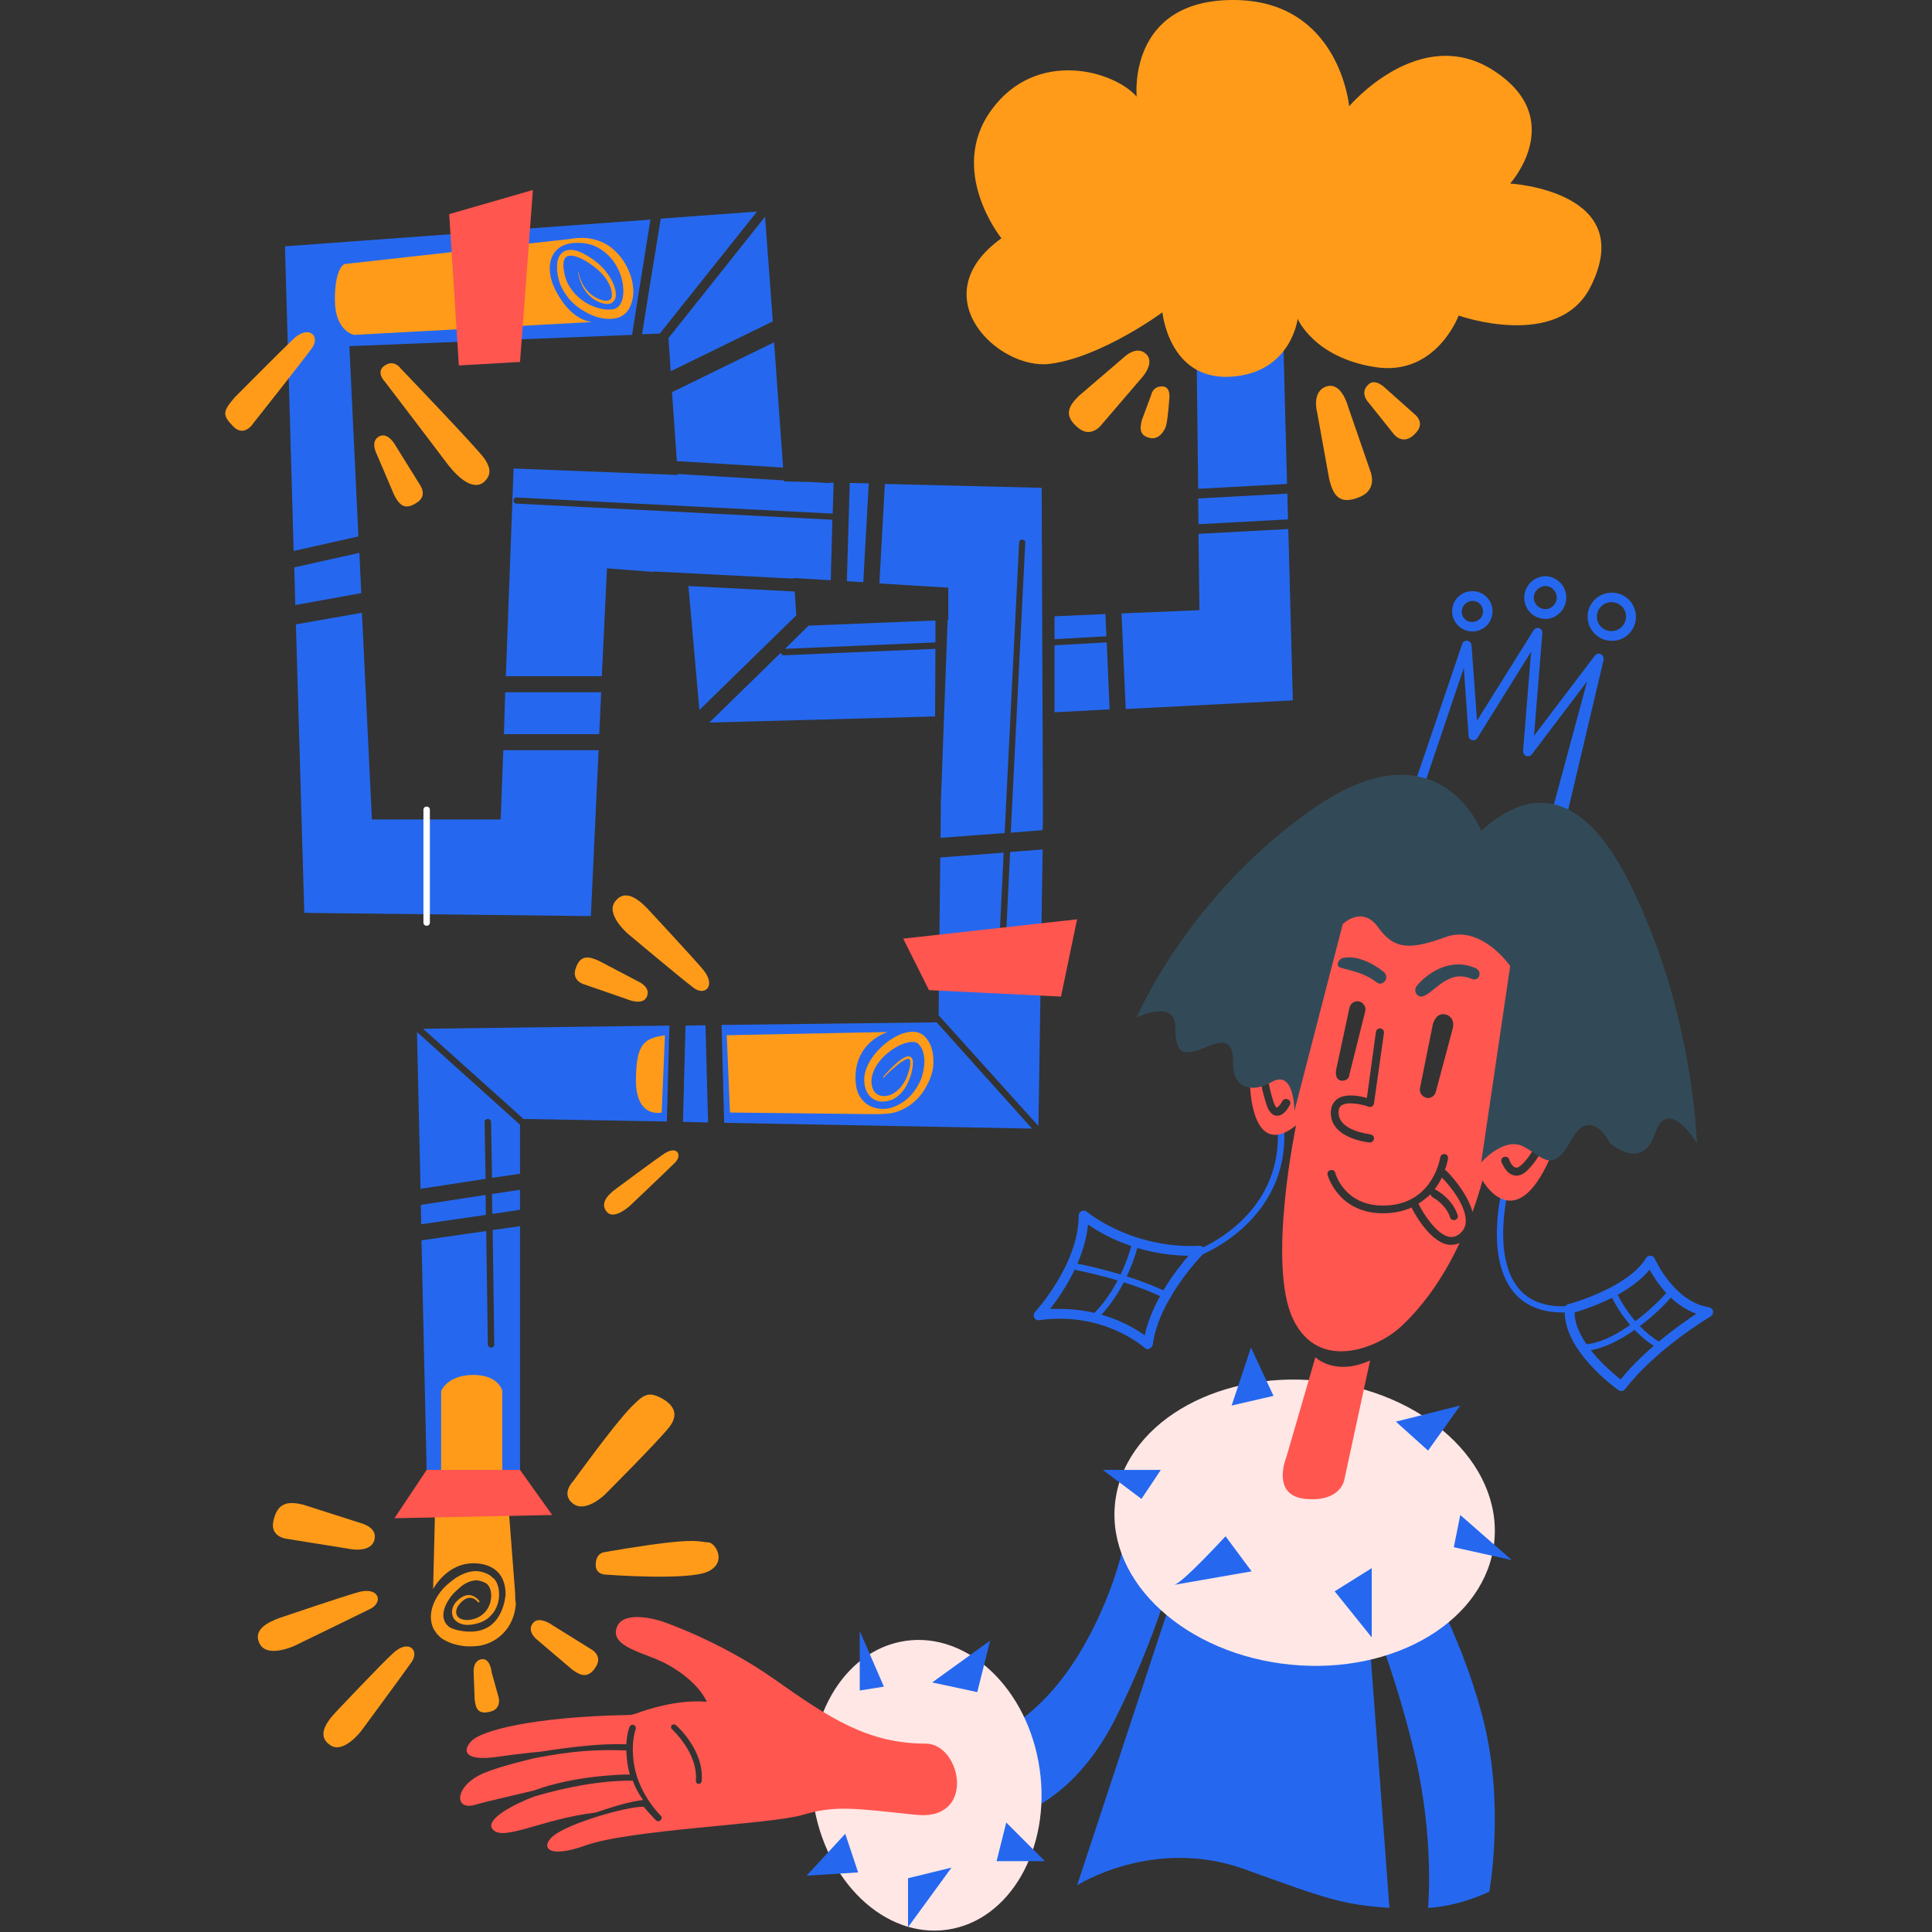 <svg xmlns="http://www.w3.org/2000/svg" xmlns:xlink="http://www.w3.org/1999/xlink" id="Layer_2" x="0" y="0" version="1.1" viewBox="0 0 600 600" xml:space="preserve" style="enable-background:new 0 0 600 600"><rect x="0" y="0" width="600" height="600" fill="#333333" stroke="none"/><g><g><polygon points="240.4 106.3 208.7 121.8 210.2 143.2 243.2 145.2" style="fill:#2568ef"/><path d="M204.9,103.6l30.2-37.9l-29.9,2.2c-2.2,13.3-4.8,29.5-5.8,35.9L204.9,103.6z" style="fill:#2568ef"/><polygon points="207.9 318.5 131.4 319.5 162.6 347.5 207.1 348.3" style="fill:#2568ef"/><path d="M210.5,147.5l-51-2l-2.4,64.5h29.8l1.6-33.5l14.3,1.1c0.3-0.1,0.5-0.2,0.8-0.1l42.9,2.2l0-0.2l11.5,0.7 l0.5-18.8l-98.1-5c-0.6,0-1-0.5-0.9-1c0-0.6,0.5-1,1-0.9l98.1,5l0.3-9.6l-1.1,0c-0.2,0.1-0.5,0.1-0.8,0.1c0,0-0.1,0-0.1,0 l-4.8-0.3l-8.6-0.2l0-0.3l-33-2L210.5,147.5z" style="fill:#2568ef"/><path d="M243.5,203.5C243.5,203.5,243.5,203.5,243.5,203.5c-0.5,0-0.9-0.3-1-0.8l-22.2,21.7l70.1-1.9l0.1-21 L243.5,203.5z" style="fill:#2568ef"/><polygon points="161.5 369.5 152.8 370.8 152.9 377 161.5 375.7" style="fill:#2568ef"/><polygon points="399.7 150.3 398.5 104.5 371.5 99.5 372.1 151.8" style="fill:#2568ef"/><path d="M312.5,289.5c0,0.5-0.5,1-1,1c0,0,0,0-0.1,0c-0.6,0-1-0.5-0.9-1l1.2-24.7l-19.7,1.5l-0.5,49l31,34.4l1.3-85.9 l-10.1,0.8L312.5,289.5z" style="fill:#2568ef"/><polygon points="217.2 220.5 247.3 191.1 246.8 183.7 213.8 182" style="fill:#2568ef"/><polygon points="372.2 162.8 400 161.3 399.8 153.3 372.1 154.8" style="fill:#2568ef"/><path d="M130.6,369.2l20.2-3.1l-0.3-17.6c0-0.6,0.4-1,1-1c0.5,0,1,0.4,1,1l0.3,17.3l8.7-1.3v-15.2l-32-28.8 L130.6,369.2z" style="fill:#2568ef"/><polygon points="150.8 371.1 130.7 374.2 130.8 380.2 150.9 377.3" style="fill:#2568ef"/><polygon points="208.3 115.3 240 99.8 237.6 67.3 207.6 105" style="fill:#2568ef"/><polygon points="185.9 233 156.3 233 155.5 254.5 115.5 254.5 112.4 190.3 91.9 193.9 94.5 283.5 183.5 284.5" style="fill:#2568ef"/><polygon points="243.8 201.5 290.5 199.5 290.5 192.7 251.1 194.3" style="fill:#2568ef"/><path d="M111.3,166.6l-2.8-59.1l87.8-3.5c1-6.5,3.8-24,5.7-35.8L88.5,76.5l2.7,94.6L111.3,166.6z" style="fill:#2568ef"/><polygon points="327.5 198.5 343.6 197.6 343.3 190.7 327.5 191.4" style="fill:#2568ef"/><path d="M153,382l0.5,35.5c0,0.6-0.4,1-1,1c0,0,0,0,0,0c-0.5,0-1-0.4-1-1l-0.5-35.2l-20.1,2.9l1.6,71.3h29v-75.7 L153,382z" style="fill:#2568ef"/><polygon points="372.2 165.8 372.5 189.5 348.3 190.5 349.6 220.2 401.5 217.5 400.1 164.3" style="fill:#2568ef"/><polygon points="111.6 171.7 91.4 176.2 91.7 187.9 112.2 184.2" style="fill:#2568ef"/><path d="M343.7,199.5l-16.1,0.9c0,0,0,0-0.1,0v20.8l17.1-0.9L343.7,199.5z" style="fill:#2568ef"/><polygon points="219.1 318.4 212.9 318.5 212.1 348.4 219.9 348.6" style="fill:#2568ef"/><polygon points="263.9 150 263 180.5 268.1 180.8 269.8 150.1" style="fill:#2568ef"/><polygon points="186.7 215 156.9 215 156.5 228 186.1 228" style="fill:#2568ef"/><path d="M323.5,151.5l-48.7-1.2l-1.7,30.9l21.4,1.3v10l-0.2,0l-2.1,56.4l-0.1,11.3l19.9-1.5l4.5-90.2 c0-0.6,0.5-1,1-0.9c0.6,0,1,0.5,0.9,1l-4.5,90l9.9-0.8l0.1-3.5L323.5,151.5z" style="fill:#2568ef"/><polygon points="290.9 317.5 224.1 318.3 224.9 348.7 320.5 350.5" style="fill:#2568ef"/></g><path d="M431.5,592.5l-7-94c0,0,9,21,15,47s4,47,4,47s8,0,19-5c0,0,5-27-2-54s-20-48-20-48l-90-15c0,0-1,17-13,39 s-26,28-26,28l7,25c0,0,16-5,28-29s17-43,17-43l2,1l-31,94c0,0,23.7-15.2,52-5C411.5,589.5,416.5,591.5,431.5,592.5z" style="fill:#2568ef"/><g><path d="M481.5,261c-0.1,0-0.3,0-0.4-0.1c-0.8-0.2-1.3-1.1-1-1.9l12.8-47.4l-17.2,22.7c-0.4,0.5-1.1,0.7-1.7,0.5 c-0.6-0.2-1-0.9-1-1.5l2.5-30.9l-16.7,26.8c-0.3,0.6-1,0.8-1.6,0.7c-0.6-0.2-1.1-0.7-1.1-1.3l-1.5-21.2L439.9,251 c-0.3,0.8-1.2,1.2-1.9,0.9c-0.8-0.3-1.2-1.2-0.9-1.9l17-50c0.2-0.7,0.9-1.1,1.6-1c0.7,0.1,1.2,0.7,1.3,1.4l1.7,23.4l17.6-28.1 c0.4-0.6,1.1-0.8,1.7-0.6c0.7,0.2,1.1,0.9,1,1.5l-2.6,31.9l18.9-24.9c0.4-0.6,1.2-0.8,1.9-0.4c0.6,0.3,1,1.1,0.8,1.8l-13,55 C484.8,260.6,482.2,261,481.5,261z" style="fill:#2568ef"/></g><g><path d="M500.5,199c-3.5,0-6.6-2.5-7.3-6c-0.4-2,0-4,1.1-5.6c1.1-1.7,2.8-2.8,4.8-3.2c4.1-0.8,8,1.8,8.8,5.9 c0.4,2,0,4-1.1,5.6c-1.1,1.7-2.8,2.8-4.8,3.2c0,0,0,0,0,0C501.5,199,501,199,500.5,199z M501.7,197.4L501.7,197.4L501.7,197.4z M500.5,187c-0.3,0-0.6,0-0.9,0.1c-1.2,0.2-2.2,0.9-2.9,1.9c-0.7,1-0.9,2.2-0.7,3.4c0.5,2.4,2.9,4,5.3,3.5l0,0 c1.2-0.2,2.2-0.9,2.9-1.9c0.7-1,0.9-2.2,0.7-3.4C504.5,188.5,502.6,187,500.5,187z" style="fill:#2568ef"/></g><g><path d="M479.9,192.2c-3.1,0-5.8-2.2-6.4-5.3c-0.7-3.6,1.6-7,5.1-7.8c1.7-0.4,3.5,0,4.9,1c1.5,1,2.5,2.5,2.8,4.2 c0.7,3.6-1.6,7-5.1,7.8v0C480.8,192.2,480.3,192.2,479.9,192.2z M480.9,190.6L480.9,190.6L480.9,190.6z M479.9,182 c-0.2,0-0.5,0-0.7,0.1c-1.9,0.4-3.2,2.3-2.8,4.2c0.4,1.9,2.3,3.2,4.2,2.8v0c1.9-0.4,3.2-2.3,2.8-4.2c-0.2-0.9-0.7-1.7-1.5-2.3 C481.3,182.2,480.6,182,479.9,182z" style="fill:#2568ef"/></g><g><path d="M457.2,196.1c-2.9,0-5.5-2.1-6.1-5c-0.7-3.4,1.5-6.7,4.9-7.4c1.6-0.3,3.3,0,4.7,0.9c1.4,0.9,2.3,2.3,2.7,4 c0.3,1.6,0,3.3-0.9,4.7c-0.9,1.4-2.3,2.3-4,2.7c0,0,0,0,0,0C458.1,196.1,457.7,196.1,457.2,196.1z M458.2,194.5L458.2,194.5 L458.2,194.5z M457.3,186.6c-0.2,0-0.4,0-0.7,0.1c-1.8,0.4-2.9,2.1-2.6,3.9c0.4,1.8,2.1,2.9,3.9,2.5l0,0c0.9-0.2,1.6-0.7,2.1-1.4 s0.7-1.6,0.5-2.5c-0.2-0.9-0.7-1.6-1.4-2.1C458.5,186.8,457.9,186.6,457.3,186.6z" style="fill:#2568ef"/></g><g><path d="M503.5,432c-0.3,0-0.6-0.1-0.9-0.3c-0.7-0.5-17.7-12.6-16.6-25.4c0.1-0.6,0.5-1.2,1.1-1.3 c0.2,0,18.5-5,24.1-14.3c0.3-0.5,0.8-0.8,1.4-0.7c0.6,0,1.1,0.4,1.3,0.9c0.1,0.1,5.8,13.3,16.9,15.1c0.6,0.1,1.1,0.6,1.2,1.2 s-0.2,1.2-0.7,1.6c-0.2,0.1-16.9,10-26.6,22.6C504.4,431.8,503.9,432,503.5,432z M489,407.6c0.1,8.9,10.7,18,14.3,20.8 c7.6-9.4,18.4-17,23.5-20.4c-7.7-2.8-12.4-9.9-14.5-13.7C505.9,402.2,492.8,406.5,489,407.6z" style="fill:#2568ef"/></g><g><path d="M485.3,407.6c-6.6,0-11.7-2.1-15.2-6.3c-8.9-10.7-3.8-31.2-3.6-32c0.1-0.5,0.7-0.9,1.2-0.7 c0.5,0.1,0.9,0.7,0.7,1.2c-0.1,0.2-5.1,20.3,3.2,30.3c3.4,4.1,8.7,6,15.8,5.5c0.5,0,1,0.4,1.1,0.9c0,0.6-0.4,1-0.9,1.1 C486.8,407.5,486.1,407.6,485.3,407.6z" style="fill:#2568ef"/></g><g><path d="M516.1,419.4c-10.2-5.1-15.3-16-15.5-16.5l1.8-0.8c0,0.1,5,10.7,14.5,15.5L516.1,419.4z" style="fill:#2568ef"/></g><g><path d="M492.6,419.5l-0.2-2c11.4-0.9,25.5-15.9,26.1-17.3c0,0-0.1,0.1-0.1,0.3h2 C520.5,402.5,504.9,418.5,492.6,419.5z" style="fill:#2568ef"/></g><g><path d="M356.5,419c-0.4,0-0.7-0.1-1-0.4c-0.1-0.1-12.8-11.5-32.8-8.6c-0.6,0.1-1.2-0.2-1.5-0.8 c-0.3-0.6-0.2-1.3,0.2-1.7c0.1-0.1,13.6-14.8,13.6-30c0-0.6,0.3-1.1,0.9-1.4c0.5-0.2,1.2-0.2,1.6,0.2c0.1,0.1,13.9,11.6,35,10.6 c0.6,0,1.2,0.3,1.4,0.9c0.2,0.6,0.1,1.2-0.3,1.7c-0.1,0.1-13.7,13.8-15.6,28.1c-0.1,0.6-0.5,1-1,1.2 C356.8,419,356.7,419,356.5,419z M329.3,406.5c13.1,0,22.3,5.4,26.2,8.2c2.3-10.6,9.7-20.2,13.6-24.7c-15.5-0.2-26.6-6.5-31.2-9.7 c-1.1,11.2-8,21.4-11.8,26.2C327.1,406.5,328.2,406.5,329.3,406.5z" style="fill:#2568ef"/></g><g><path d="M372.7,389.8c-0.4,0-0.8-0.2-0.9-0.6c-0.2-0.5,0.1-1.1,0.6-1.3c0.3-0.1,25.9-10.2,24.4-37.2 c0-0.6,0.4-1,0.9-1.1c0.5,0,1,0.4,1.1,0.9c1.6,28.4-25.4,39.1-25.7,39.2C373,389.8,372.9,389.8,372.7,389.8z" style="fill:#2568ef"/></g><g><path d="M340.5,409.5c-0.3,0-0.5-0.1-0.7-0.3c-0.4-0.4-0.4-1,0-1.4c8.7-8.7,11.7-21.4,11.7-21.5 c0.1-0.5,0.7-0.9,1.2-0.7c0.5,0.1,0.9,0.7,0.7,1.2c-0.1,0.5-3.2,13.4-12.3,22.5C341,409.4,340.8,409.5,340.5,409.5z" style="fill:#2568ef"/></g><g><path d="M362.5,403.5c-0.2,0-0.3,0-0.4-0.1c-11.7-5.9-27.6-8.9-27.7-8.9c-0.5-0.1-0.9-0.6-0.8-1.2 c0.1-0.5,0.6-0.9,1.2-0.8c0.2,0,16.3,3.1,28.3,9.1c0.5,0.2,0.7,0.8,0.4,1.3C363.2,403.3,362.9,403.5,362.5,403.5z" style="fill:#2568ef"/></g><ellipse cx="405.2" cy="472.8" rx="44.3" ry="59.2" transform="matrix(9.780581e-02 -0.995 0.995 9.780581e-02 -104.899 829.825)" style="fill:#ffe7e6"/><ellipse cx="287.6" cy="554.3" rx="35.5" ry="45.3" transform="matrix(0.99 -0.143 0.143 0.99 -76.266 46.801)" style="fill:#ffe7e6"/><polygon points="280.5 291.5 334.5 285.5 329.5 309.5 288.5 307.5" style="fill:#ff564f"/><path d="M408.5,421.5c0,0,6,6,17,1l-8,37c0,0-1,7-12,6s-6-13-6-13L408.5,421.5z" style="fill:#ff564f"/><g><path d="M132.5,287.5c-0.6,0-1-0.4-1-1v-35c0-0.6,0.4-1,1-1s1,0.4,1,1v35C133.5,287.1,133.1,287.5,132.5,287.5z" style="fill:#fff"/></g><path d="M440.5,373.8c0,0.1,0.1,0.1,0.1,0.2c1.2,2.5,5.4,9.3,9.4,10.1c1.2,0.2,2.4-0.1,3.5-1.1c1.1-1,1.7-2.2,1.7-3.7 c0.2-5.5-6.3-12.5-7.4-13.6c-0.6,1.2-1.4,2.5-2.3,3.7c0.2,0,0.4,0,0.6,0.2c5.4,3.2,6.5,7.6,6.6,7.8c0.2,0.7-0.2,1.3-0.9,1.5 c-0.1,0-0.2,0-0.3,0c-0.6,0-1.1-0.4-1.2-0.9c0-0.2-1-3.6-5.4-6.2c-0.3-0.2-0.5-0.5-0.6-0.9C443.2,371.8,442,372.9,440.5,373.8z" style="fill:#ff564f"/><path d="M466.5,344.5c0,0,23-37,12-52s-52-40-63-20s-12,54-12,54s-11-15-14-4s-2,39,13,27c0,0-9,43-1,60s26.5,8.8,33,3 c6.5-5.8,13.3-14.7,18.8-26.5c-0.8,0.4-1.7,0.6-2.6,0.6c-0.4,0-0.8,0-1.2-0.1c-6-1.2-10.9-11-11.1-11.4c0,0,0-0.1,0-0.1 c-2.5,1.1-5.4,1.8-8.9,1.8c-7.2,0-11.5-3.2-13.8-5.9c-2.5-2.9-3.4-5.9-3.4-6c-0.2-0.7,0.2-1.4,0.9-1.5c0.7-0.2,1.4,0.2,1.5,0.9 c0.1,0.4,2.9,10.1,14.8,10.1c14.8,0,17.5-13.4,17.8-15c0.1-0.7,0.8-1.1,1.4-1c0.7,0.1,1.1,0.8,1,1.4c-0.2,1.1-0.5,2.3-1,3.6 c0.2,0,0.4,0.1,0.6,0.3c0.3,0.3,6.4,6.5,8,12.7c1.1-3.1,2.2-6.4,3.1-9.8c0,0,10,18,21-7S466.5,344.5,466.5,344.5z M400.6,343.1 c-0.3,0.6-1.8,3.4-3.9,3.4c-0.1,0-0.1,0-0.2,0c-2.1-0.1-2.9-2.7-3.2-3.5c-2-6.1-2.1-10.2-2.1-10.4c0-0.7,0.6-1.2,1.2-1.2 s1.2,0.6,1.2,1.2c0,0,0,3.9,1.9,9.6c0.5,1.6,1,1.8,1,1.8c0.3,0,1.2-1,1.7-2c0.3-0.6,1.1-0.9,1.7-0.6 C400.7,341.7,400.9,342.4,400.6,343.1z M415,332l4.1-19.1c0.3-1.3,1.7-2.2,3-1.9c1.3,0.3,2.2,1.7,1.9,3L419,334 C419,336,414,337,415,332z M426.7,342.7c-0.1,0.4-0.3,0.7-0.6,0.9c-0.3,0.2-0.7,0.2-1.1,0.1c-1.5-0.6-6.4-1.8-8.4-0.4 c-0.4,0.3-0.9,0.8-0.9,2.2c0,5.8,9.8,6.7,9.9,6.8c0.7,0.1,1.2,0.7,1.1,1.4c-0.1,0.6-0.6,1.1-1.2,1.1c0,0-0.1,0-0.1,0 c-0.5,0-12.1-1.2-12.1-9.2c0-2.4,1.1-3.6,2-4.3c2.6-1.8,6.9-1,9.2-0.3l2.8-20.5c0.1-0.7,0.7-1.2,1.4-1.1c0.7,0.1,1.2,0.7,1.1,1.4 L426.7,342.7z M451,320l-5.1,19.1c-0.3,1.1-1.3,1.9-2.4,1.9c-0.2,0-0.4,0-0.6-0.1c-1.3-0.3-2.2-1.7-1.9-3L445,318 c1-3,2.7-3.3,4.1-2.9C450.4,315.4,452,317,451,320z M479.7,354.8c0,0.2-1.1,4.4-5.3,8.6c-1.2,1.2-2.3,1.7-3.5,1.7 c-0.3,0-0.5,0-0.8-0.1c-2.5-0.6-3.6-3.8-3.8-4.1c-0.2-0.7,0.1-1.4,0.8-1.6c0.7-0.2,1.4,0.1,1.6,0.8c0.2,0.7,1,2.3,2,2.5 c0.7,0.2,1.4-0.5,2-1c3.7-3.7,4.7-7.4,4.7-7.4c0.2-0.7,0.8-1.1,1.5-0.9C479.5,353.5,479.9,354.1,479.7,354.8z" style="fill:#ff564f"/><path d="M417,287c0,0,6-6,11,1s10,7,21,3s20,9,20,9l-9,61c0,0,7-8,13-5s9,9,15-2s12,1,12,1s10,9,14-3s13,3,13,3 s-1-32-14-65c-7.6-19.2-24-58-53-32c0,0-13.2-33.9-52-7c-39,27-55,65-55,65s12-6,12,3s3,9,10,6s8,0,8,6s5,9,12,5s7,9,7,9L417,287z" style="fill:#324a58"/><g><path d="M441.5,309.5c-0.4,0-0.9-0.1-1.2-0.4c-0.9-0.7-1-1.9-0.4-2.8c2.8-3.5,10.1-9.3,18.4-5.6c1,0.4,1.5,1.6,1,2.6 c-0.3,0.7-1.3,1.1-2.3,0.7C449.5,300.7,445,309,441.5,309.5z" style="fill:#324a58"/></g><g><path d="M428.5,305.5c-0.5,0-2.1-1.2-2.5-1.5c-5-3-10.2-3-10.5-4.1c-0.2-1.1,0.5-2.1,1.6-2.4c5.8-1.2,12,3.8,12.7,4.4 c0.8,0.7,1,2,0.3,2.8C429.6,305.3,429.1,305.5,428.5,305.5z" style="fill:#324a58"/></g><polygon points="453.5 436.5 433.5 441.5 443.5 450.5" style="fill:#2568ef"/><polygon points="453.5 470.5 451.5 480.5 469.5 484.5" style="fill:#2568ef"/><polygon points="388.5 418.5 395.5 433.5 382.5 436.5" style="fill:#2568ef"/><polygon points="360.5 456.5 342.5 456.5 354.5 465.5" style="fill:#2568ef"/><path d="M364.6,492.2c2.4-0.3,16-15.1,16-15.1l8.1,10.9L364.6,492.2z" style="fill:#2568ef"/><polygon points="426 508.5 426 487 414.5 494.2" style="fill:#2568ef"/><polygon points="267 525 267 506.5 274.5 523.8" style="fill:#2568ef"/><polygon points="289.5 522.5 307.5 509.5 303.5 525.5" style="fill:#2568ef"/><polygon points="312.5 566 324.5 578 309.5 578" style="fill:#2568ef"/><polygon points="250.5 582.5 262.5 569.5 266.5 581.5" style="fill:#2568ef"/><polygon points="282 598.5 282 583.3 295.5 580" style="fill:#2568ef"/><path d="M353,30c0,0-3-30,30-30s36,33,36,33s22-26,45-11s5,35,5,35s39.9,2.3,25,32c-10,20-41,9-41,9s-7,19-26,16 s-24-15-24-15s-2,17-21,18s-21-20-21-20s-19,14-35,16s-40-21-15-39c0,0-17-21-3-40S346,22,353,30z" style="fill:#ff9b19"/><path d="M335,123l14-12c0,0,4-4,7-1s-2,8-2,8l-12,14c0,0-3.1,4.1-7,1C330,129,332,126,335,123z" style="fill:#ff9b19"/><path d="M122.4,153.7l-5.5-12.9c0,0-2-3.8,0.9-5.3s5.3,3.3,5.3,3.3l7.4,11.9c0,0,2.3,3.2-0.9,5.3 C125.6,158.8,123.9,156.6,122.4,153.7z" style="fill:#ff9b19"/><path d="M185.8,298.3l12.4,6.5c0,0,4,1.7,2.7,4.7c-1.3,3-6.2,0.8-6.2,0.8l-13.3-4.6c0,0-3.8-1-2.7-4.7 C180.1,296.4,182.8,297,185.8,298.3z" style="fill:#ff9b19"/><path d="M177.7,518.5l-10.7-9.1c0,0-3.5-2.5-1.6-5.2s6.3,0.6,6.3,0.6l11.9,7.4c0,0,3.5,1.8,1.6,5.2 C182.8,521.5,180.3,520.4,177.7,518.5z" style="fill:#ff9b19"/><path d="M147.4,527.7l-0.3-8.2c0,0-0.4-3.7,2.4-4.2c2.8-0.5,3.2,4.1,3.2,4.1l2.2,7.9c0,0,0.8,3.3-2.4,4.2 C148.4,532.7,147.7,530.5,147.4,527.7z" style="fill:#ff9b19"/><path d="M94.2,467.3l17.8,5.7c0,0,5.6,1.3,4.2,5.5c-1.4,4.1-8.4,2.4-8.4,2.4l-18.7-3c0,0-5.3-0.5-4.2-5.5 C86.2,466.2,89.9,466.3,94.2,467.3z" style="fill:#ff9b19"/><path d="M412.8,148.8l-3.8-21c0,0-1.7-6.3,3-7.8s6.7,6.4,6.7,6.4l6.9,20c0,0,2.3,5.4-3,7.8 C415.8,157.2,414,153.6,412.8,148.8z" style="fill:#ff9b19"/><path d="M433,135l-8-10c0,0-3-3,0.1-5.7c2.1-1.9,5.2,1.3,5.2,1.3l9.2,8.2c0,0,2.7,2.1,0.8,4.9 C437.7,137.2,435,137.1,433,135z" style="fill:#ff9b19"/><path d="M354.6,130.5l2.9-7.8c0,0,0.4-2.7,3.4-2.7s2.2,4.3,2.2,4.3s-0.4,6-1,8c-0.4,1.4-2.2,4.4-5,3.7 C354,135.3,353.9,133.3,354.6,130.5z" style="fill:#ff9b19"/><path d="M73,123.3c0,0,15.2-15.3,18.3-18.2c4.8-4.3,8.2-0.6,5.6,3c-2.6,3.6-18.2,23.3-18.2,23.3s-2.8,4.6-6.3,1 S69.2,127.7,73,123.3z" style="fill:#ff9b19"/><path d="M201.1,282.2c0,0,14.7,15.8,17.4,19.1c4,5,0.3,8.2-3.2,5.4C211.7,304,195,290,195,290s-7-6-4-10 S198,279,201.1,282.2z" style="fill:#ff9b19"/><path d="M104.2,531.8c0,0,14.8-15.7,18-18.5c4.7-4.3,8.2-0.8,5.6,2.9s-15.5,21.2-15.5,21.2s-5.5,7.4-9.7,4.6 C98.4,539.3,101.1,535.1,104.2,531.8z" style="fill:#ff9b19"/><path d="M87,502.4c0,0,20.4-6.9,24.5-8c6.2-1.6,7.6,3.1,3.6,5.2c-4,2-23.6,11.5-23.6,11.5s-8.3,3.9-10.8-0.5 C78.4,506.3,82.8,503.9,87,502.4z" style="fill:#ff9b19"/><path d="M191.3,369.2c0,0,12.5-9.3,15.1-11c3.9-2.5,5.6,0.5,3.2,2.9c-2.3,2.3-13.9,13.3-13.9,13.3s-4.9,4.6-7.2,2 C186.2,373.8,188.7,371.1,191.3,369.2z" style="fill:#ff9b19"/><path d="M124.5,114.5c0,0,24,25,26,28s2,5,0,7s-6,2-12-6s-19-25-19-25s-3-3,0-5S124.5,114.5,124.5,114.5z" style="fill:#ff9b19"/><path d="M178,460c0,0,13-18,18-23c3.5-3.5,5-5,9-3s6,5,3,9s-20,21-20,21s-6,6-10,3S178,460,178,460z" style="fill:#ff9b19"/><path d="M188,482c0,0-3,0-3,4c0,3,3,3,3,3s26,2,32-1s2-9,0-9s-3-1-12,0S188,482,188,482z" style="fill:#ff9b19"/><path d="M107,82l72-8c0,0,7.2,2.5,5,2c-13-3-15.1,6.1-12,13c5,11,12,11,12,11l-74,4c0,0-6-1-6-11S107,82,107,82z" style="fill:#ff9b19"/><path d="M179.6,84.5c0.5,2.2,1.4,4.3,2.9,5.9c1.4,1.6,3.5,2.8,5.6,3c0.5,0,1-0.1,1.3-0.3c0.3-0.2,0.6-0.6,0.6-1.1 c0.1-0.9-0.1-2-0.5-3c-0.8-2-2.2-3.8-3.8-5.2c-1.6-1.4-3.5-2.7-5.4-3.6c-1-0.4-2-0.8-2.9-0.8c-1,0-1.6,0.2-2,0.9 c-0.4,0.7-0.5,1.7-0.4,2.8c0.1,1,0.3,2.1,0.6,3.1c0.6,2,1.8,3.8,3.2,5.3c1.5,1.5,3.2,2.7,5.1,3.5c1.9,0.8,4,1.3,5.9,1.1 c3.8-0.1,4.3-5.1,3.4-9c-0.9-4-3.4-7.8-7-9.9c-3.6-2.2-8.3-2.5-12.7-1.5c-0.1,0-0.2,0-0.2-0.1c0-0.1,0-0.1,0.1-0.2 c2.1-0.9,4.4-1.4,6.8-1.5c2.4-0.1,4.8,0.4,7,1.4c2.2,1,4.1,2.7,5.6,4.6c1.5,1.9,2.6,4.2,3.3,6.5c0.6,2.4,0.9,4.9,0.1,7.5 c-0.4,1.3-1,2.6-2.2,3.6c-0.6,0.5-1.3,0.9-1.9,1.1c-0.7,0.2-1.4,0.4-2,0.4c-2.7,0.2-5.1-0.5-7.3-1.6c-2.2-1.1-4.2-2.5-5.8-4.3 c-1.6-1.8-2.9-4-3.5-6.3c-0.3-1.2-0.5-2.4-0.5-3.6c0-1.2,0-2.5,0.8-3.8c0.4-0.6,1-1.2,1.7-1.5c0.7-0.3,1.4-0.3,2.1-0.3 c1.3,0.1,2.5,0.6,3.5,1.1c2.1,1.1,4,2.4,5.7,4.1c1.7,1.7,3,3.6,3.9,5.9c0.4,1.1,0.7,2.3,0.5,3.6c-0.1,0.6-0.5,1.3-1.1,1.7 c-0.6,0.4-1.3,0.4-1.9,0.4c-2.4-0.3-4.5-1.7-6-3.5c-1.4-1.8-2.3-4-2.7-6.3c0-0.1,0-0.2,0.1-0.2C179.6,84.3,179.6,84.4,179.6,84.5 L179.6,84.5z" style="fill:#ff9b19"/><path d="M206.5,321.5l-1,24c0,0-8,2-8-10S200.5,322.5,206.5,321.5z" style="fill:#ff9b19"/><path d="M288.9,324.4c-0.5-1.1-1.3-2.3-2.4-3.1c-0.6-0.4-1.4-0.7-2.1-0.8c-0.7-0.1-1.4-0.1-2,0 c-2.5,0.3-4.5,1.5-6.3,2.7c-1.8,1.3-3.4,2.8-4.8,4.6c-1.3,1.8-2.4,3.8-2.8,6.1c-0.2,1.2-0.1,2.3,0.1,3.5c0.3,1.2,0.8,2.3,1.7,3.2 c0.9,0.9,2.1,1.4,3.3,1.5c1.2,0.1,2.4-0.2,3.5-0.6c2.1-1,3.6-2.8,4.6-4.7c0.5-1,0.9-2,1.2-3c0.3-1,0.5-2.1,0.6-3.2 c0-0.6,0.1-1.1-0.2-1.8c-0.1-0.3-0.5-0.6-0.9-0.7c-0.4-0.1-0.7,0-1,0.1c-1.1,0.4-1.9,1.1-2.7,1.7c-1.6,1.4-3,2.9-4.4,4.5 c-0.1,0.1,0,0.2,0,0.2c0.1,0.1,0.2,0.1,0.2,0c1.4-1.5,3-2.9,4.6-4.2c0.8-0.6,1.7-1.2,2.6-1.5c0.2-0.1,0.4-0.1,0.6,0 c0.1,0,0.2,0.1,0.3,0.3c0.1,0.3,0.1,0.8,0.1,1.3c-0.1,1-0.4,2-0.7,2.9c-0.3,1-0.7,1.9-1.2,2.7c-1,1.7-2.4,3.1-4.2,3.9 c-1.7,0.7-3.7,0.5-4.8-0.7c-1.1-1.2-1.4-3.2-1-5c0.4-1.8,1.3-3.5,2.6-5c1.2-1.5,2.8-2.8,4.4-3.8c1.6-1,3.5-1.8,5.2-1.9 c0.4,0,0.8,0,1.1,0c0.3,0.1,0.6,0.2,0.8,0.3c0.5,0.4,1,1.1,1.4,1.8c0.7,1.5,0.9,3.4,0.7,5.3c-0.2,1.9-0.7,3.8-1.6,5.5 c-0.9,1.7-2,3.3-3.5,4.6c-1.4,1.3-3.2,2.3-5.1,2.9c-2.8,0.9-6.6,0.2-8.6-2c-1.3-1.4-2.3-2.9-2.5-6.5c-0.5-12,10-15,10-15l-50,1 l1,24l43.8,0.5c0.1,0,4.6,0.1,6.8-0.4c4.3-1,8.1-4,10.2-7.9c1.1-1.9,2-4,2.3-6.3C290,329.1,289.9,326.7,288.9,324.4z" style="fill:#ff9b19"/><path d="M137,457h19v-25c0,0-1-5-9-5c-8.1,0-10,5-10,5V457z" style="fill:#ff9b19"/><path d="M160,495l-2-26l-22.9,0.5l-0.6,24c0,0,4-7.7,12-8c5.6-0.2,10.5,2.5,10.5,9.5c0,0.1,0,0.3,0,0.4 c-0.1,0.6-0.2,1.3-0.3,1.9c-0.9,4-3,7.3-6.3,8.6c-1.6,0.7-3.5,0.9-5.3,0.8c-1.8-0.1-3.8-0.5-5.2-1.2c-0.2-0.1-0.3-0.2-0.5-0.3 c-0.1-0.1-0.2-0.1-0.3-0.3l-0.4-0.4c-0.1-0.2-0.2-0.3-0.3-0.4c-0.4-0.6-0.6-1.3-0.7-2.1c-0.1-1.6,0.5-3.4,1.6-5.1 c0.5-0.8,1.1-1.6,1.8-2.3c0.7-0.7,1.5-1.4,2.2-2c1.6-1.2,3.3-1.9,5-1.8c0.8,0.1,1.7,0.4,2.5,0.8c0.6,0.3,1.1,1,1.4,1.8 c0.6,1.7,0.4,3.8-0.4,5.5c-0.8,1.7-2.3,3.1-4.1,3.7c-0.9,0.3-2,0.6-2.9,0.5c-0.9,0-1.9-0.3-2.5-0.9c-0.6-0.6-0.8-1.5-0.5-2.4 c0.2-0.9,0.9-1.7,1.6-2.4c0.8-0.7,1.6-1.2,2.6-1.2c1,0,1.9,0.7,2.5,1.4l0,0c0.1,0.1,0.2,0.1,0.3,0c0.1-0.1,0.1-0.2,0.1-0.3 c-0.6-0.9-1.6-1.7-2.9-1.9c-1.2-0.2-2.4,0.4-3.3,1.1c-0.9,0.7-1.7,1.6-2.1,2.8c-0.4,1.1-0.3,2.7,0.6,3.7c0.9,1,2.2,1.5,3.4,1.6 c1.2,0.1,2.4-0.1,3.5-0.4c0.6-0.2,1.2-0.3,1.7-0.6c0.3-0.1,0.6-0.3,0.8-0.4l0.8-0.5c0.9-0.8,1.8-1.7,2.4-2.8 c1.2-2.2,1.5-4.7,0.9-7.2c-0.2-0.6-0.4-1.2-0.8-1.8c-0.2-0.3-0.4-0.6-0.7-0.8c-0.3-0.2-0.6-0.5-0.8-0.7c-1-0.7-2.3-1.2-3.6-1.4 c-1.3-0.2-2.7,0-3.9,0.4c-1.2,0.4-2.3,1-3.3,1.6c-1,0.7-1.9,1.4-2.8,2.2c-0.9,0.8-1.7,1.7-2.4,2.7c-1.4,2-2.5,4.3-2.6,7.1 c0,1.4,0.3,2.9,1,4.1l0.6,0.9c0.2,0.3,0.4,0.6,0.7,0.8c0.2,0.3,0.6,0.6,0.8,0.8c0.3,0.2,0.6,0.5,0.9,0.6c2.4,1.4,4.8,1.9,7.3,2.1 c1.2,0,2.5,0,3.8-0.2c1.2-0.2,2.5-0.6,3.7-1.2c1.2-0.6,2.2-1.3,3.2-2.2c0.9-0.9,1.8-1.9,2.4-3c1.3-2.2,1.9-4.6,2-6.9 C159.9,496.7,160,494.9,160,495z" style="fill:#ff9b19"/><polygon points="142.5 113.5 139.5 66.5 165.5 59 161.5 112.4" style="fill:#ff564f"/><g><path d="M199.7,559c-1.5-2.1-2.5-4.1-3.2-6c-9.9-0.1-21.1,2.1-30.5,4.9c-6.5,2.4-15,7-13.2,9.9 c2.8,4.6,15.2-2.9,32.2-4.9C189.5,561.4,194.8,559.6,199.7,559z" style="fill:#ff564f"/><path d="M147.5,560.5c3.7-1.1,15.8-3.8,18.5-4.5c11.7-4.4,27-5,29.6-4.9c-0.8-2.8-1-5.3-1.1-7.5 c-9.8-0.3-16.2,0.1-28.5,2.4c-4,1-13.6,3.3-17.5,5.5C141,555.6,141.4,562.3,147.5,560.5z" style="fill:#ff564f"/><path d="M287.5,541.5c-18,0-30-8-47-20s-35-18-35-18s-12-4-14,2s8.6,7.7,15,11c10.5,5.5,13,12,13,12 c-9-0.8-18.6,2.4-21.8,3.6c-0.8,0.3-1.6,0.5-2.5,0.5c-30.6,0.6-45.7,5-48.7,8c-3,3-2.5,6.5,8,5c5.6-0.8,10.1-1.3,13.4-1.6 c9.6-1.5,19-2.6,26.6-2.3c0.2-3.2,0.9-5.2,1-5.4c0.2-0.5,0.8-0.8,1.3-0.6c0.5,0.2,0.8,0.8,0.6,1.3c0,0-1.2,3.4-0.8,8.4 c0.3,4.6,2.1,11.6,8.6,18.5c0.4,0.4,0.4,1-0.1,1.4c-0.2,0.2-0.4,0.3-0.7,0.3c-0.3,0-0.5-0.1-0.7-0.3c-1-1-3-3.2-3.8-4.2 c-5.2-0.1-23,5-28,9c-3.9,3.1-2.6,7.5,10,3c14-5,57.5-6.5,67.5-9.5s16-2,35,0S298.5,541.5,287.5,541.5z M217.9,553.2 c0,0.4-0.4,0.8-0.9,0.8c0,0-0.1,0-0.1,0c-0.5,0-0.8-0.5-0.8-0.9c0.8-8.7-7.4-16-7.4-16.1c-0.4-0.3-0.4-0.8-0.1-1.2 c0.3-0.3,0.9-0.4,1.2-0.1C210.3,536,218.8,543.7,217.9,553.2z" style="fill:#ff564f"/></g><polygon points="122.5 471.5 171.5 470.5 161.5 456.5 132.5 456.5" style="fill:#ff564f"/></g></svg>